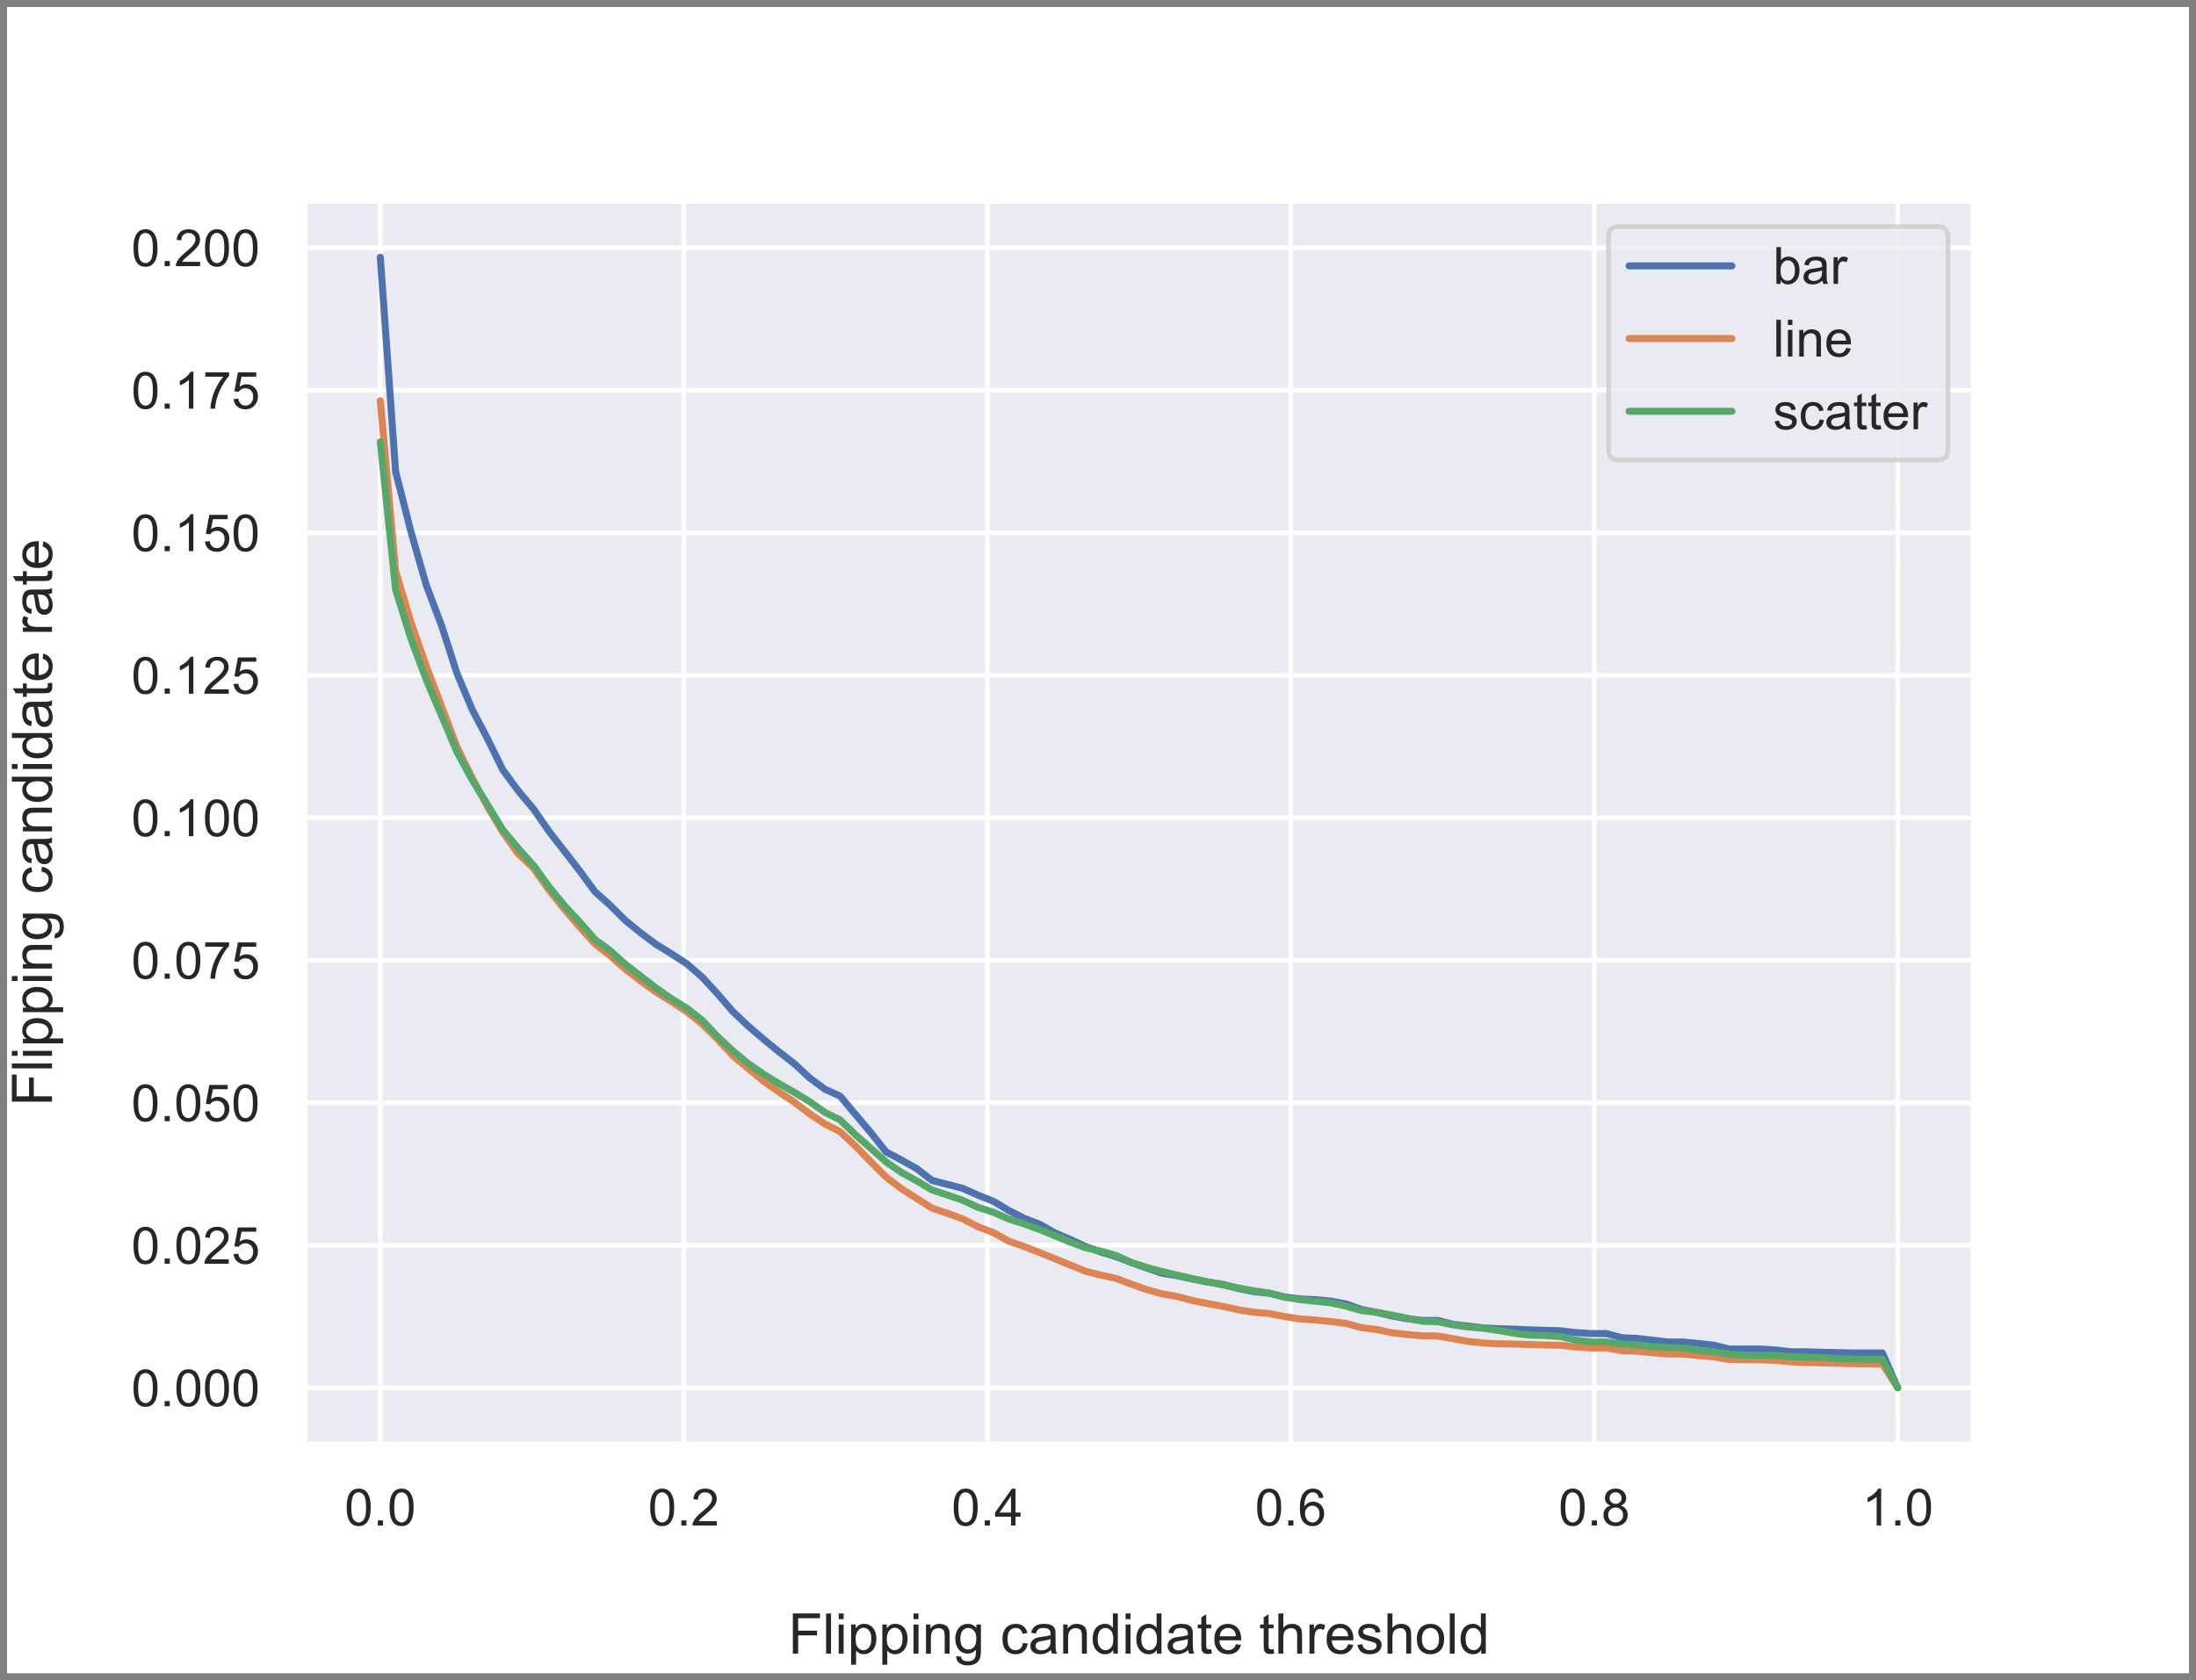<?xml version="1.0" encoding="UTF-8" standalone="no"?>
<!-- Created with matplotlib (https://matplotlib.org/) -->

<svg
   height="359.565pt"
   version="1.1"
   viewBox="0 0 469.83 359.565"
   width="469.83pt"
   id="svg482"
   sodipodi:docname="fcr_threshold.svg"
   inkscape:version="1.1.1 (3bf5ae0d25, 2021-09-20)"
   inkscape:export-filename="C:\Users\kochme\Documents\scanpath-uncertainty\drawings\fcr_threshold.png"
   inkscape:export-xdpi="96"
   inkscape:export-ydpi="96"
   xmlns:inkscape="http://www.inkscape.org/namespaces/inkscape"
   xmlns:sodipodi="http://sodipodi.sourceforge.net/DTD/sodipodi-0.dtd"
   xmlns:xlink="http://www.w3.org/1999/xlink"
   xmlns="http://www.w3.org/2000/svg"
   xmlns:svg="http://www.w3.org/2000/svg"
   xmlns:rdf="http://www.w3.org/1999/02/22-rdf-syntax-ns#"
   xmlns:cc="http://creativecommons.org/ns#"
   xmlns:dc="http://purl.org/dc/elements/1.1/">
  <rect x="0" y="0" width="469.83" height="359.565" fill="#808080" stroke="none"/>
  <sodipodi:namedview
     id="namedview484"
     pagecolor="#ffffff"
     bordercolor="#666666"
     borderopacity="1.0"
     inkscape:pageshadow="2"
     inkscape:pageopacity="0.0"
     inkscape:pagecheckerboard="0"
     inkscape:document-units="pt"
     showgrid="false"
     fit-margin-top="1.5"
     fit-margin-left="1.5"
     fit-margin-right="1.5"
     fit-margin-bottom="1.5"
     inkscape:zoom="1.2176416"
     inkscape:cx="277.99642"
     inkscape:cy="213.93816"
     inkscape:window-width="1920"
     inkscape:window-height="1027"
     inkscape:window-x="-8"
     inkscape:window-y="-8"
     inkscape:window-maximized="1"
     inkscape:current-layer="svg482"
     lock-margins="true" />
  <defs
     id="defs6">
    <style
       type="text/css"
       id="style4">*{stroke-linecap:butt;stroke-linejoin:round;}</style>
  </defs>
  <path
     d="M 1.5,358.065 H 468.33 V 1.5 H 1.5 Z"
     style="fill:#ffffff;stroke-width:1.022"
     id="path8" />
  <path
     d="M 65.13,309.084 H 422.25 V 42.972 H 65.13 Z"
     style="fill:#eaeaf2"
     id="path11" />
  <g
     id="line2d_1"
     transform="translate(7.53,1.5)">
    <path
       clip-path="url(#p1012691f00)"
       d="M 73.833,307.584 V 41.472"
       style="fill:none;stroke:#ffffff;stroke-linecap:round"
       id="path14" />
  </g>
  <g
     id="text_1"
     transform="translate(7.53,1.5)">
    <!-- 0.0 -->
    <g
       style="fill:#262626"
       transform="matrix(0.11,0,0,-0.11,66.188,324.958)"
       id="g27">
      <defs
         id="defs19">
        <path
           d="m 4.156,35.297 q 0,12.703 2.609,20.438 2.609,7.75 7.75,11.938 5.156,4.203 12.969,4.203 5.766,0 10.109,-2.328 4.344,-2.312 7.172,-6.688 Q 47.609,58.5 49.219,52.219 q 1.609,-6.266 1.609,-16.922 0,-12.594 -2.594,-20.328 Q 45.656,7.234 40.5,3 35.359,-1.219 27.484,-1.219 q -10.344,0 -16.25,7.422 -7.078,8.938 -7.078,29.094 z m 9.031,0 q 0,-17.625 4.125,-23.469 Q 21.438,6 27.484,6 q 6.062,0 10.188,5.859 4.125,5.859 4.125,23.438 0,17.688 -4.125,23.484 -4.125,5.812 -10.281,5.812 -6.047,0 -9.672,-5.125 Q 13.188,52.938 13.188,35.297 Z"
           id="ArialMT-48" />
        <path
           d="M 9.078,0 V 10.016 H 19.094 V 0 Z"
           id="ArialMT-46" />
      </defs>
      <use
         xlink:href="#ArialMT-48"
         id="use21"
         x="0"
         y="0"
         width="100%"
         height="100%" />
      <use
         x="55.615"
         xlink:href="#ArialMT-46"
         id="use23"
         y="0"
         width="100%"
         height="100%" />
      <use
         x="83.398"
         xlink:href="#ArialMT-48"
         id="use25"
         y="0"
         width="100%"
         height="100%" />
    </g>
  </g>
  <g
     id="line2d_2"
     transform="translate(7.53,1.5)">
    <path
       clip-path="url(#p1012691f00)"
       d="M 138.764,307.584 V 41.472"
       style="fill:none;stroke:#ffffff;stroke-linecap:round"
       id="path31" />
  </g>
  <g
     id="text_2"
     transform="translate(7.53,1.5)">
    <!-- 0.2 -->
    <g
       style="fill:#262626"
       transform="matrix(0.11,0,0,-0.11,131.119,324.958)"
       id="g43">
      <defs
         id="defs35">
        <path
           d="M 50.344,8.453 V 0 H 3.031 Q 2.938,3.172 4.047,6.109 5.859,10.938 9.828,15.625 13.812,20.312 21.344,26.469 q 11.672,9.562 15.766,15.156 4.109,5.594 4.109,10.578 0,5.219 -3.75,8.797 -3.734,3.594 -9.734,3.594 -6.344,0 -10.156,-3.812 Q 13.766,56.984 13.719,50.25 L 4.688,51.172 q 0.922,10.109 6.969,15.406 6.062,5.297 16.281,5.297 10.297,0 16.297,-5.719 Q 50.25,60.453 50.25,52 50.25,47.703 48.484,43.547 46.734,39.406 42.656,34.812 38.578,30.219 29.109,22.219 21.188,15.578 18.938,13.203 q -2.234,-2.359 -3.703,-4.75 z"
           id="ArialMT-50" />
      </defs>
      <use
         xlink:href="#ArialMT-48"
         id="use37"
         x="0"
         y="0"
         width="100%"
         height="100%" />
      <use
         x="55.615"
         xlink:href="#ArialMT-46"
         id="use39"
         y="0"
         width="100%"
         height="100%" />
      <use
         x="83.398"
         xlink:href="#ArialMT-50"
         id="use41"
         y="0"
         width="100%"
         height="100%" />
    </g>
  </g>
  <g
     id="line2d_3"
     transform="translate(7.53,1.5)">
    <path
       clip-path="url(#p1012691f00)"
       d="M 203.695,307.584 V 41.472"
       style="fill:none;stroke:#ffffff;stroke-linecap:round"
       id="path47" />
  </g>
  <g
     id="text_3"
     transform="translate(7.53,1.5)">
    <!-- 0.4 -->
    <g
       style="fill:#262626"
       transform="matrix(0.11,0,0,-0.11,196.05,324.958)"
       id="g59">
      <defs
         id="defs51">
        <path
           d="m 32.328,0 v 17.141 h -31.062 v 8.062 l 32.672,46.375 h 7.172 v -46.375 h 9.672 v -8.062 H 41.109 V 0 Z m 0,25.203 V 57.469 L 9.906,25.203 Z"
           id="ArialMT-52" />
      </defs>
      <use
         xlink:href="#ArialMT-48"
         id="use53"
         x="0"
         y="0"
         width="100%"
         height="100%" />
      <use
         x="55.615"
         xlink:href="#ArialMT-46"
         id="use55"
         y="0"
         width="100%"
         height="100%" />
      <use
         x="83.398"
         xlink:href="#ArialMT-52"
         id="use57"
         y="0"
         width="100%"
         height="100%" />
    </g>
  </g>
  <g
     id="line2d_4"
     transform="translate(7.53,1.5)">
    <path
       clip-path="url(#p1012691f00)"
       d="M 268.625,307.584 V 41.472"
       style="fill:none;stroke:#ffffff;stroke-linecap:round"
       id="path63" />
  </g>
  <g
     id="text_4"
     transform="translate(7.53,1.5)">
    <!-- 0.6 -->
    <g
       style="fill:#262626"
       transform="matrix(0.11,0,0,-0.11,260.98,324.958)"
       id="g75">
      <defs
         id="defs67">
        <path
           d="M 49.75,54.047 41.016,53.375 q -1.172,5.172 -3.312,7.516 -3.578,3.766 -8.797,3.766 -4.203,0 -7.375,-2.344 Q 17.391,59.281 14.984,53.469 12.594,47.656 12.5,36.922 15.672,41.75 20.266,44.094 q 4.594,2.344 9.625,2.344 8.781,0 14.953,-6.469 Q 51.031,33.5 51.031,23.25 51.031,16.5 48.125,10.719 45.219,4.938 40.141,1.859 35.062,-1.219 28.609,-1.219 17.625,-1.219 10.688,6.859 3.766,14.938 3.766,33.5 q 0,20.75 7.656,30.172 6.688,8.203 18.016,8.203 8.453,0 13.844,-4.734 Q 48.688,62.406 49.75,54.047 Z M 13.875,23.188 q 0,-4.531 1.922,-8.688 Q 17.719,10.359 21.188,8.172 24.656,6 28.469,6 q 5.562,0 9.562,4.484 4.016,4.5 4.016,12.219 0,7.422 -3.969,11.688 -3.953,4.281 -9.953,4.281 -5.953,0 -10.109,-4.281 Q 13.875,30.125 13.875,23.188 Z"
           id="ArialMT-54" />
      </defs>
      <use
         xlink:href="#ArialMT-48"
         id="use69"
         x="0"
         y="0"
         width="100%"
         height="100%" />
      <use
         x="55.615"
         xlink:href="#ArialMT-46"
         id="use71"
         y="0"
         width="100%"
         height="100%" />
      <use
         x="83.398"
         xlink:href="#ArialMT-54"
         id="use73"
         y="0"
         width="100%"
         height="100%" />
    </g>
  </g>
  <g
     id="line2d_5"
     transform="translate(7.53,1.5)">
    <path
       clip-path="url(#p1012691f00)"
       d="M 333.556,307.584 V 41.472"
       style="fill:none;stroke:#ffffff;stroke-linecap:round"
       id="path79" />
  </g>
  <g
     id="text_5"
     transform="translate(7.53,1.5)">
    <!-- 0.8 -->
    <g
       style="fill:#262626"
       transform="matrix(0.11,0,0,-0.11,325.911,324.958)"
       id="g91">
      <defs
         id="defs83">
        <path
           d="m 17.672,38.812 q -5.469,2.016 -8.109,5.719 -2.625,3.719 -2.625,8.891 0,7.812 5.609,13.125 5.625,5.328 14.938,5.328 9.375,0 15.094,-5.453 5.719,-5.438 5.719,-13.25 0,-4.984 -2.625,-8.672 Q 43.062,40.828 37.75,38.812 q 6.594,-2.141 10.031,-6.938 3.438,-4.781 3.438,-11.422 0,-9.172 -6.5,-15.422 -6.484,-6.25 -17.078,-6.25 -10.594,0 -17.094,6.266 -6.5,6.281 -6.5,15.656 0,6.984 3.547,11.688 3.547,4.719 10.078,6.422 z m -1.75,14.906 q 0,-5.078 3.266,-8.312 3.281,-3.219 8.5,-3.219 5.078,0 8.328,3.188 3.25,3.203 3.25,7.844 0,4.844 -3.359,8.141 -3.344,3.297 -8.312,3.297 -5.031,0 -8.359,-3.234 -3.312,-3.219 -3.312,-7.703 z M 13.094,20.656 q 0,-3.766 1.781,-7.281 Q 16.656,9.859 20.172,7.922 23.688,6 27.734,6 34.031,6 38.125,10.047 q 4.109,4.062 4.109,10.312 0,6.344 -4.219,10.5 -4.219,4.156 -10.578,4.156 -6.203,0 -10.281,-4.109 -4.062,-4.094 -4.062,-10.25 z"
           id="ArialMT-56" />
      </defs>
      <use
         xlink:href="#ArialMT-48"
         id="use85"
         x="0"
         y="0"
         width="100%"
         height="100%" />
      <use
         x="55.615"
         xlink:href="#ArialMT-46"
         id="use87"
         y="0"
         width="100%"
         height="100%" />
      <use
         x="83.398"
         xlink:href="#ArialMT-56"
         id="use89"
         y="0"
         width="100%"
         height="100%" />
    </g>
  </g>
  <g
     id="line2d_6"
     transform="translate(7.53,1.5)">
    <path
       clip-path="url(#p1012691f00)"
       d="M 398.487,307.584 V 41.472"
       style="fill:none;stroke:#ffffff;stroke-linecap:round"
       id="path95" />
  </g>
  <g
     id="text_6"
     transform="translate(7.53,1.5)">
    <!-- 1.0 -->
    <g
       style="fill:#262626"
       transform="matrix(0.11,0,0,-0.11,390.842,324.958)"
       id="g107">
      <defs
         id="defs99">
        <path
           d="m 37.25,0 h -8.781 v 56 q -3.172,-3.016 -8.328,-6.047 -5.156,-3.031 -9.25,-4.547 v 8.5 q 7.375,3.469 12.891,8.391 5.516,4.938 7.812,9.578 H 37.25 Z"
           id="ArialMT-49" />
      </defs>
      <use
         xlink:href="#ArialMT-49"
         id="use101"
         x="0"
         y="0"
         width="100%"
         height="100%" />
      <use
         x="55.615"
         xlink:href="#ArialMT-46"
         id="use103"
         y="0"
         width="100%"
         height="100%" />
      <use
         x="83.398"
         xlink:href="#ArialMT-48"
         id="use105"
         y="0"
         width="100%"
         height="100%" />
    </g>
  </g>
  <g
     style="fill:#262626"
     transform="matrix(0.12,0,0,-0.12,168.646,353.864)"
     id="g185">
    <defs
       id="defs127">
      <path
         d="M 8.203,0 V 71.578 H 56.5 v -8.438 H 17.672 V 40.969 h 33.594 V 32.516 H 17.672 V 0 Z"
         id="ArialMT-70" />
      <path
         d="M 6.391,0 V 71.578 H 15.188 V 0 Z"
         id="ArialMT-108" />
      <path
         d="M 6.641,61.469 V 71.578 H 15.438 V 61.469 Z M 6.641,0 V 51.859 H 15.438 V 0 Z"
         id="ArialMT-105" />
      <path
         d="m 6.594,-19.875 v 71.734 h 8 V 45.125 Q 17.438,49.078 21,51.047 q 3.562,1.984 8.641,1.984 6.641,0 11.719,-3.422 5.078,-3.422 7.656,-9.656 2.594,-6.219 2.594,-13.641 0,-7.953 -2.859,-14.328 Q 45.906,5.609 40.453,2.219 35.016,-1.172 29,-1.172 q -4.391,0 -7.891,1.859 Q 17.625,2.547 15.375,5.375 v -25.25 z m 7.953,45.516 q 0,-10.016 4.047,-14.797 4.062,-4.781 9.828,-4.781 5.859,0 10.031,4.953 Q 42.625,15.969 42.625,26.375 q 0,9.906 -4.078,14.828 -4.078,4.938 -9.734,4.938 -5.625,0 -9.953,-5.25 -4.312,-5.25 -4.312,-15.25 z"
         id="ArialMT-112" />
      <path
         d="M 6.594,0 V 51.859 H 14.5 v -7.375 q 5.719,8.547 16.5,8.547 4.688,0 8.625,-1.688 3.938,-1.688 5.891,-4.422 Q 47.469,44.188 48.25,40.438 48.734,37.984 48.734,31.891 V 0 H 39.938 v 31.547 q 0,5.375 -1.031,8.031 -1.016,2.656 -3.625,4.234 -2.609,1.594 -6.125,1.594 -5.625,0 -9.703,-3.562 Q 15.375,38.281 15.375,28.328 V 0 Z"
         id="ArialMT-110" />
      <path
         d="M 4.984,-4.297 13.531,-5.562 q 0.531,-3.953 2.969,-5.766 3.281,-2.438 8.938,-2.438 6.109,0 9.422,2.438 3.328,2.438 4.5,6.828 0.688,2.688 0.625,11.281 Q 34.234,0 25.641,0 14.938,0 9.078,7.719 q -5.859,7.719 -5.859,18.5 0,7.422 2.688,13.688 2.688,6.281 7.781,9.703 5.109,3.422 12,3.422 9.172,0 15.141,-7.422 v 6.25 h 8.094 V 7.031 q 0,-12.109 -2.469,-17.156 -2.453,-5.062 -7.812,-7.984 -5.344,-2.938 -13.156,-2.938 -9.266,0 -14.984,4.172 -5.719,4.172 -5.516,12.578 z M 12.25,26.859 q 0,-10.203 4.047,-14.891 4.062,-4.688 10.172,-4.688 6.047,0 10.141,4.656 4.109,4.672 4.109,14.625 0,9.516 -4.219,14.344 Q 32.281,45.75 26.312,45.75 q -5.859,0 -9.969,-4.766 -4.094,-4.75 -4.094,-14.125 z"
         id="ArialMT-103" />
      <path
         id="ArialMT-32"
         d="" />
      <path
         d="m 40.438,19 8.641,-1.125 Q 47.656,8.938 41.812,3.875 35.984,-1.172 27.484,-1.172 16.844,-1.172 10.375,5.781 3.906,12.75 3.906,25.734 q 0,8.391 2.781,14.688 2.781,6.312 8.469,9.453 5.688,3.156 12.391,3.156 8.438,0 13.812,-4.281 5.375,-4.266 6.891,-12.125 l -8.547,-1.328 q -1.219,5.234 -4.328,7.859 -3.094,2.641 -7.5,2.641 -6.641,0 -10.797,-4.766 -4.141,-4.75 -4.141,-15.047 0,-10.453 4,-15.188 Q 20.953,6.062 27.391,6.062 32.562,6.062 36.031,9.234 39.5,12.406 40.438,19 Z"
         id="ArialMT-99" />
      <path
         d="M 40.438,6.391 Q 35.547,2.25 31.031,0.531 q -4.516,-1.703 -9.688,-1.703 -8.547,0 -13.141,4.172 -4.594,4.172 -4.594,10.672 0,3.812 1.734,6.953 1.734,3.156 4.547,5.062 2.812,1.906 6.328,2.875 2.578,0.688 7.812,1.328 10.641,1.266 15.672,3.016 0.047,1.812 0.047,2.297 0,5.375 -2.5,7.578 -3.359,2.969 -10,2.969 -6.203,0 -9.156,-2.172 -2.953,-2.172 -4.375,-7.688 L 5.125,37.062 q 1.172,5.516 3.859,8.906 2.688,3.391 7.766,5.219 5.078,1.844 11.766,1.844 6.641,0 10.781,-1.562 4.156,-1.562 6.109,-3.938 1.953,-2.359 2.734,-5.984 0.438,-2.234 0.438,-8.094 v -11.719 q 0,-12.266 0.562,-15.516 Q 49.703,2.984 51.375,0 h -9.188 q -1.359,2.734 -1.75,6.391 z M 39.703,26.031 Q 34.906,24.078 25.344,22.703 19.922,21.922 17.672,20.938 15.438,19.969 14.203,18.094 q -1.219,-1.875 -1.219,-4.172 0,-3.516 2.656,-5.859 2.672,-2.344 7.797,-2.344 5.078,0 9.031,2.219 3.953,2.219 5.812,6.078 1.422,2.984 1.422,8.781 z"
         id="ArialMT-97" />
      <path
         d="m 40.234,0 v 6.547 q -4.938,-7.719 -14.5,-7.719 -6.203,0 -11.406,3.422 -5.203,3.422 -8.062,9.547 -2.844,6.125 -2.844,14.078 0,7.766 2.578,14.094 2.594,6.328 7.766,9.688 5.188,3.375 11.578,3.375 4.688,0 8.344,-1.984 3.672,-1.969 5.969,-5.141 v 25.672 h 8.734 V 0 Z m -27.781,25.875 q 0,-9.953 4.188,-14.891 Q 20.844,6.062 26.562,6.062 q 5.766,0 9.781,4.703 4.031,4.719 4.031,14.375 0,10.656 -4.109,15.625 Q 32.172,45.75 26.172,45.75 20.312,45.75 16.375,40.969 12.453,36.188 12.453,25.875 Z"
         id="ArialMT-100" />
      <path
         d="M 25.781,7.859 27.047,0.094 Q 23.344,-0.688 20.406,-0.688 15.625,-0.688 12.984,0.828 10.359,2.344 9.281,4.812 8.203,7.281 8.203,15.188 v 29.828 h -6.438 v 6.844 h 6.438 v 12.844 L 16.938,69.969 V 51.859 h 8.844 v -6.844 H 16.938 v -30.312 q 0,-3.766 0.469,-4.844 0.469,-1.062 1.516,-1.703 1.047,-0.641 3,-0.641 1.469,0 3.859,0.344 z"
         id="ArialMT-116" />
      <path
         d="m 42.094,16.703 9.078,-1.125 Q 49.031,7.625 43.219,3.219 37.406,-1.172 28.375,-1.172 q -11.375,0 -18.047,7 -6.672,7.016 -6.672,19.656 0,13.094 6.734,20.312 6.75,7.234 17.484,7.234 10.406,0 17,-7.078 6.594,-7.078 6.594,-19.922 0,-0.781 -0.047,-2.344 H 12.75 q 0.484,-8.547 4.828,-13.094 4.344,-4.531 10.844,-4.531 4.828,0 8.25,2.531 3.422,2.547 5.422,8.109 z M 13.234,30.906 H 42.188 q -0.578,6.547 -3.312,9.812 -4.203,5.078 -10.891,5.078 -6.062,0 -10.188,-4.047 -4.125,-4.047 -4.562,-10.844 z"
         id="ArialMT-101" />
      <path
         d="M 6.594,0 V 71.578 H 15.375 V 45.906 q 6.156,7.125 15.531,7.125 5.766,0 10.016,-2.281 4.25,-2.266 6.078,-6.266 1.828,-4 1.828,-11.625 V 0 h -8.781 v 32.859 q 0,6.594 -2.859,9.594 -2.859,3 -8.078,3 -3.906,0 -7.359,-2.031 Q 18.312,41.406 16.844,37.938 15.375,34.469 15.375,28.375 V 0 Z"
         id="ArialMT-104" />
      <path
         d="m 6.5,0 v 51.859 h 7.906 V 44 Q 17.438,49.516 20,51.266 q 2.562,1.766 5.641,1.766 4.438,0 9.031,-2.828 l -3.031,-8.156 q -3.219,1.906 -6.438,1.906 -2.891,0 -5.188,-1.734 -2.297,-1.734 -3.266,-4.812 -1.469,-4.688 -1.469,-10.25 V 0 Z"
         id="ArialMT-114" />
      <path
         d="m 3.078,15.484 8.688,1.359 Q 12.5,11.625 15.844,8.844 19.188,6.062 25.203,6.062 q 6.047,0 8.969,2.453 2.938,2.469 2.938,5.797 0,2.969 -2.594,4.688 Q 32.719,20.172 25.531,21.969 15.875,24.422 12.141,26.203 8.406,27.984 6.469,31.125 q -1.922,3.156 -1.922,6.969 0,3.453 1.578,6.406 1.594,2.969 4.328,4.922 2.047,1.5 5.578,2.547 3.547,1.062 7.609,1.062 6.094,0 10.703,-1.766 4.625,-1.75 6.812,-4.766 2.203,-3 3.031,-8.016 L 35.594,37.312 q -0.578,4 -3.391,6.234 -2.812,2.25 -7.938,2.25 -6.047,0 -8.641,-2 -2.594,-2 -2.594,-4.688 0,-1.703 1.078,-3.078 1.078,-1.406 3.375,-2.344 1.312,-0.484 7.766,-2.234 9.328,-2.5 13,-4.094 3.688,-1.578 5.781,-4.609 2.109,-3.016 2.109,-7.516 0,-4.391 -2.562,-8.281 -2.562,-3.875 -7.406,-6 -4.828,-2.125 -10.922,-2.125 -10.109,0 -15.406,4.203 -5.297,4.203 -6.766,12.453 z"
         id="ArialMT-115" />
      <path
         d="m 3.328,25.922 q 0,14.406 8,21.344 6.688,5.766 16.312,5.766 10.688,0 17.469,-7.016 6.797,-7 6.797,-19.359 0,-10 -3,-15.75 -3,-5.734 -8.75,-8.906 Q 34.422,-1.172 27.641,-1.172 16.75,-1.172 10.031,5.812 3.328,12.797 3.328,25.922 Z m 9.031,0 q 0,-9.953 4.344,-14.906 4.344,-4.953 10.938,-4.953 6.547,0 10.891,4.969 4.344,4.984 4.344,15.188 0,9.625 -4.375,14.578 Q 34.125,45.75 27.641,45.75 q -6.594,0 -10.938,-4.938 -4.344,-4.922 -4.344,-14.891 z"
         id="ArialMT-111" />
    </defs>
    <use
       xlink:href="#ArialMT-70"
       id="use129"
       x="0"
       y="0"
       width="100%"
       height="100%" />
    <use
       x="61.084"
       xlink:href="#ArialMT-108"
       id="use131"
       y="0"
       width="100%"
       height="100%" />
    <use
       x="83.301"
       xlink:href="#ArialMT-105"
       id="use133"
       y="0"
       width="100%"
       height="100%" />
    <use
       x="105.518"
       xlink:href="#ArialMT-112"
       id="use135"
       y="0"
       width="100%"
       height="100%" />
    <use
       x="161.133"
       xlink:href="#ArialMT-112"
       id="use137"
       y="0"
       width="100%"
       height="100%" />
    <use
       x="216.748"
       xlink:href="#ArialMT-105"
       id="use139"
       y="0"
       width="100%"
       height="100%" />
    <use
       x="238.965"
       xlink:href="#ArialMT-110"
       id="use141"
       y="0"
       width="100%"
       height="100%" />
    <use
       x="294.58"
       xlink:href="#ArialMT-103"
       id="use143"
       y="0"
       width="100%"
       height="100%" />
    <use
       x="350.195"
       xlink:href="#ArialMT-32"
       id="use145"
       y="0"
       width="100%"
       height="100%" />
    <use
       x="377.979"
       xlink:href="#ArialMT-99"
       id="use147"
       y="0"
       width="100%"
       height="100%" />
    <use
       x="427.979"
       xlink:href="#ArialMT-97"
       id="use149"
       y="0"
       width="100%"
       height="100%" />
    <use
       x="483.594"
       xlink:href="#ArialMT-110"
       id="use151"
       y="0"
       width="100%"
       height="100%" />
    <use
       x="539.209"
       xlink:href="#ArialMT-100"
       id="use153"
       y="0"
       width="100%"
       height="100%" />
    <use
       x="594.824"
       xlink:href="#ArialMT-105"
       id="use155"
       y="0"
       width="100%"
       height="100%" />
    <use
       x="617.041"
       xlink:href="#ArialMT-100"
       id="use157"
       y="0"
       width="100%"
       height="100%" />
    <use
       x="672.656"
       xlink:href="#ArialMT-97"
       id="use159"
       y="0"
       width="100%"
       height="100%" />
    <use
       x="728.271"
       xlink:href="#ArialMT-116"
       id="use161"
       y="0"
       width="100%"
       height="100%" />
    <use
       x="756.055"
       xlink:href="#ArialMT-101"
       id="use163"
       y="0"
       width="100%"
       height="100%" />
    <use
       x="811.67"
       xlink:href="#ArialMT-32"
       id="use165"
       y="0"
       width="100%"
       height="100%" />
    <use
       x="839.453"
       xlink:href="#ArialMT-116"
       id="use167"
       y="0"
       width="100%"
       height="100%" />
    <use
       x="867.236"
       xlink:href="#ArialMT-104"
       id="use169"
       y="0"
       width="100%"
       height="100%" />
    <use
       x="922.852"
       xlink:href="#ArialMT-114"
       id="use171"
       y="0"
       width="100%"
       height="100%" />
    <use
       x="956.152"
       xlink:href="#ArialMT-101"
       id="use173"
       y="0"
       width="100%"
       height="100%" />
    <use
       x="1011.768"
       xlink:href="#ArialMT-115"
       id="use175"
       y="0"
       width="100%"
       height="100%" />
    <use
       x="1061.768"
       xlink:href="#ArialMT-104"
       id="use177"
       y="0"
       width="100%"
       height="100%" />
    <use
       x="1117.383"
       xlink:href="#ArialMT-111"
       id="use179"
       y="0"
       width="100%"
       height="100%" />
    <use
       x="1172.998"
       xlink:href="#ArialMT-108"
       id="use181"
       y="0"
       width="100%"
       height="100%" />
    <use
       x="1195.215"
       xlink:href="#ArialMT-100"
       id="use183"
       y="0"
       width="100%"
       height="100%" />
  </g>
  <g
     id="line2d_7"
     transform="translate(7.53,1.5)">
    <path
       clip-path="url(#p1012691f00)"
       d="M 57.6,295.488 H 414.72"
       style="fill:none;stroke:#ffffff;stroke-linecap:round"
       id="path189" />
  </g>
  <g
     id="text_8"
     transform="translate(7.53,1.5)">
    <!-- 0.000 -->
    <g
       style="fill:#262626"
       transform="matrix(0.11,0,0,-0.11,20.576,299.425)"
       id="g202">
      <use
         xlink:href="#ArialMT-48"
         id="use192"
         x="0"
         y="0"
         width="100%"
         height="100%" />
      <use
         x="55.615"
         xlink:href="#ArialMT-46"
         id="use194"
         y="0"
         width="100%"
         height="100%" />
      <use
         x="83.398"
         xlink:href="#ArialMT-48"
         id="use196"
         y="0"
         width="100%"
         height="100%" />
      <use
         x="139.014"
         xlink:href="#ArialMT-48"
         id="use198"
         y="0"
         width="100%"
         height="100%" />
      <use
         x="194.629"
         xlink:href="#ArialMT-48"
         id="use200"
         y="0"
         width="100%"
         height="100%" />
    </g>
  </g>
  <g
     id="line2d_8"
     transform="translate(7.53,1.5)">
    <path
       clip-path="url(#p1012691f00)"
       d="M 57.6,264.993 H 414.72"
       style="fill:none;stroke:#ffffff;stroke-linecap:round"
       id="path206" />
  </g>
  <g
     id="text_9"
     transform="translate(7.53,1.5)">
    <!-- 0.025 -->
    <g
       style="fill:#262626"
       transform="matrix(0.11,0,0,-0.11,20.576,268.929)"
       id="g222">
      <defs
         id="defs210">
        <path
           d="M 4.156,18.75 13.375,19.531 Q 14.406,12.797 18.141,9.391 21.875,6 27.156,6 33.5,6 37.891,10.781 42.281,15.578 42.281,23.484 42.281,31 38.062,35.344 33.844,39.703 27,39.703 q -4.25,0 -7.672,-1.938 -3.406,-1.922 -5.359,-5 l -8.25,1.078 6.922,36.766 H 48.25 v -8.406 H 19.672 L 15.828,42.969 q 6.438,4.5 13.516,4.5 9.375,0 15.812,-6.5 6.453,-6.5 6.453,-16.703 0,-9.719 -5.656,-16.797 -6.891,-8.688 -18.797,-8.688 -9.766,0 -15.953,5.469 Q 5.031,9.719 4.156,18.75 Z"
           id="ArialMT-53" />
      </defs>
      <use
         xlink:href="#ArialMT-48"
         id="use212"
         x="0"
         y="0"
         width="100%"
         height="100%" />
      <use
         x="55.615"
         xlink:href="#ArialMT-46"
         id="use214"
         y="0"
         width="100%"
         height="100%" />
      <use
         x="83.398"
         xlink:href="#ArialMT-48"
         id="use216"
         y="0"
         width="100%"
         height="100%" />
      <use
         x="139.014"
         xlink:href="#ArialMT-50"
         id="use218"
         y="0"
         width="100%"
         height="100%" />
      <use
         x="194.629"
         xlink:href="#ArialMT-53"
         id="use220"
         y="0"
         width="100%"
         height="100%" />
    </g>
  </g>
  <g
     id="line2d_9"
     transform="translate(7.53,1.5)">
    <path
       clip-path="url(#p1012691f00)"
       d="M 57.6,234.497 H 414.72"
       style="fill:none;stroke:#ffffff;stroke-linecap:round"
       id="path226" />
  </g>
  <g
     id="text_10"
     transform="translate(7.53,1.5)">
    <!-- 0.050 -->
    <g
       style="fill:#262626"
       transform="matrix(0.11,0,0,-0.11,20.576,238.434)"
       id="g239">
      <use
         xlink:href="#ArialMT-48"
         id="use229"
         x="0"
         y="0"
         width="100%"
         height="100%" />
      <use
         x="55.615"
         xlink:href="#ArialMT-46"
         id="use231"
         y="0"
         width="100%"
         height="100%" />
      <use
         x="83.398"
         xlink:href="#ArialMT-48"
         id="use233"
         y="0"
         width="100%"
         height="100%" />
      <use
         x="139.014"
         xlink:href="#ArialMT-53"
         id="use235"
         y="0"
         width="100%"
         height="100%" />
      <use
         x="194.629"
         xlink:href="#ArialMT-48"
         id="use237"
         y="0"
         width="100%"
         height="100%" />
    </g>
  </g>
  <g
     id="line2d_10"
     transform="translate(7.53,1.5)">
    <path
       clip-path="url(#p1012691f00)"
       d="M 57.6,204.002 H 414.72"
       style="fill:none;stroke:#ffffff;stroke-linecap:round"
       id="path243" />
  </g>
  <g
     id="text_11"
     transform="translate(7.53,1.5)">
    <!-- 0.075 -->
    <g
       style="fill:#262626"
       transform="matrix(0.11,0,0,-0.11,20.576,207.939)"
       id="g259">
      <defs
         id="defs247">
        <path
           d="m 4.734,62.203 v 8.453 h 46.344 V 63.812 Q 44.234,56.547 37.516,44.484 30.812,32.422 27.156,19.672 24.516,10.688 23.781,0 H 14.75 q 0.141,8.453 3.312,20.406 3.172,11.969 9.109,23.078 5.938,11.109 12.625,18.719 z"
           id="ArialMT-55" />
      </defs>
      <use
         xlink:href="#ArialMT-48"
         id="use249"
         x="0"
         y="0"
         width="100%"
         height="100%" />
      <use
         x="55.615"
         xlink:href="#ArialMT-46"
         id="use251"
         y="0"
         width="100%"
         height="100%" />
      <use
         x="83.398"
         xlink:href="#ArialMT-48"
         id="use253"
         y="0"
         width="100%"
         height="100%" />
      <use
         x="139.014"
         xlink:href="#ArialMT-55"
         id="use255"
         y="0"
         width="100%"
         height="100%" />
      <use
         x="194.629"
         xlink:href="#ArialMT-53"
         id="use257"
         y="0"
         width="100%"
         height="100%" />
    </g>
  </g>
  <g
     id="line2d_11"
     transform="translate(7.53,1.5)">
    <path
       clip-path="url(#p1012691f00)"
       d="M 57.6,173.506 H 414.72"
       style="fill:none;stroke:#ffffff;stroke-linecap:round"
       id="path263" />
  </g>
  <g
     id="text_12"
     transform="translate(7.53,1.5)">
    <!-- 0.100 -->
    <g
       style="fill:#262626"
       transform="matrix(0.11,0,0,-0.11,20.576,177.443)"
       id="g276">
      <use
         xlink:href="#ArialMT-48"
         id="use266"
         x="0"
         y="0"
         width="100%"
         height="100%" />
      <use
         x="55.615"
         xlink:href="#ArialMT-46"
         id="use268"
         y="0"
         width="100%"
         height="100%" />
      <use
         x="83.398"
         xlink:href="#ArialMT-49"
         id="use270"
         y="0"
         width="100%"
         height="100%" />
      <use
         x="139.014"
         xlink:href="#ArialMT-48"
         id="use272"
         y="0"
         width="100%"
         height="100%" />
      <use
         x="194.629"
         xlink:href="#ArialMT-48"
         id="use274"
         y="0"
         width="100%"
         height="100%" />
    </g>
  </g>
  <g
     id="line2d_12"
     transform="translate(7.53,1.5)">
    <path
       clip-path="url(#p1012691f00)"
       d="M 57.6,143.011 H 414.72"
       style="fill:none;stroke:#ffffff;stroke-linecap:round"
       id="path280" />
  </g>
  <g
     id="text_13"
     transform="translate(7.53,1.5)">
    <!-- 0.125 -->
    <g
       style="fill:#262626"
       transform="matrix(0.11,0,0,-0.11,20.576,146.948)"
       id="g293">
      <use
         xlink:href="#ArialMT-48"
         id="use283"
         x="0"
         y="0"
         width="100%"
         height="100%" />
      <use
         x="55.615"
         xlink:href="#ArialMT-46"
         id="use285"
         y="0"
         width="100%"
         height="100%" />
      <use
         x="83.398"
         xlink:href="#ArialMT-49"
         id="use287"
         y="0"
         width="100%"
         height="100%" />
      <use
         x="139.014"
         xlink:href="#ArialMT-50"
         id="use289"
         y="0"
         width="100%"
         height="100%" />
      <use
         x="194.629"
         xlink:href="#ArialMT-53"
         id="use291"
         y="0"
         width="100%"
         height="100%" />
    </g>
  </g>
  <g
     id="line2d_13"
     transform="translate(7.53,1.5)">
    <path
       clip-path="url(#p1012691f00)"
       d="M 57.6,112.516 H 414.72"
       style="fill:none;stroke:#ffffff;stroke-linecap:round"
       id="path297" />
  </g>
  <g
     id="text_14"
     transform="translate(7.53,1.5)">
    <!-- 0.150 -->
    <g
       style="fill:#262626"
       transform="matrix(0.11,0,0,-0.11,20.576,116.452)"
       id="g310">
      <use
         xlink:href="#ArialMT-48"
         id="use300"
         x="0"
         y="0"
         width="100%"
         height="100%" />
      <use
         x="55.615"
         xlink:href="#ArialMT-46"
         id="use302"
         y="0"
         width="100%"
         height="100%" />
      <use
         x="83.398"
         xlink:href="#ArialMT-49"
         id="use304"
         y="0"
         width="100%"
         height="100%" />
      <use
         x="139.014"
         xlink:href="#ArialMT-53"
         id="use306"
         y="0"
         width="100%"
         height="100%" />
      <use
         x="194.629"
         xlink:href="#ArialMT-48"
         id="use308"
         y="0"
         width="100%"
         height="100%" />
    </g>
  </g>
  <g
     id="line2d_14"
     transform="translate(7.53,1.5)">
    <path
       clip-path="url(#p1012691f00)"
       d="M 57.6,82.02 H 414.72"
       style="fill:none;stroke:#ffffff;stroke-linecap:round"
       id="path314" />
  </g>
  <g
     id="text_15"
     transform="translate(7.53,1.5)">
    <!-- 0.175 -->
    <g
       style="fill:#262626"
       transform="matrix(0.11,0,0,-0.11,20.576,85.957)"
       id="g327">
      <use
         xlink:href="#ArialMT-48"
         id="use317"
         x="0"
         y="0"
         width="100%"
         height="100%" />
      <use
         x="55.615"
         xlink:href="#ArialMT-46"
         id="use319"
         y="0"
         width="100%"
         height="100%" />
      <use
         x="83.398"
         xlink:href="#ArialMT-49"
         id="use321"
         y="0"
         width="100%"
         height="100%" />
      <use
         x="139.014"
         xlink:href="#ArialMT-55"
         id="use323"
         y="0"
         width="100%"
         height="100%" />
      <use
         x="194.629"
         xlink:href="#ArialMT-53"
         id="use325"
         y="0"
         width="100%"
         height="100%" />
    </g>
  </g>
  <g
     id="line2d_15"
     transform="translate(7.53,1.5)">
    <path
       clip-path="url(#p1012691f00)"
       d="M 57.6,51.525 H 414.72"
       style="fill:none;stroke:#ffffff;stroke-linecap:round"
       id="path331" />
  </g>
  <g
     id="text_16"
     transform="translate(7.53,1.5)">
    <!-- 0.200 -->
    <g
       style="fill:#262626"
       transform="matrix(0.11,0,0,-0.11,20.576,55.462)"
       id="g344">
      <use
         xlink:href="#ArialMT-48"
         id="use334"
         x="0"
         y="0"
         width="100%"
         height="100%" />
      <use
         x="55.615"
         xlink:href="#ArialMT-46"
         id="use336"
         y="0"
         width="100%"
         height="100%" />
      <use
         x="83.398"
         xlink:href="#ArialMT-50"
         id="use338"
         y="0"
         width="100%"
         height="100%" />
      <use
         x="139.014"
         xlink:href="#ArialMT-48"
         id="use340"
         y="0"
         width="100%"
         height="100%" />
      <use
         x="194.629"
         xlink:href="#ArialMT-48"
         id="use342"
         y="0"
         width="100%"
         height="100%" />
    </g>
  </g>
  <g
     style="fill:#262626"
     transform="matrix(0,-0.12,-0.12,0,11.127,236.729)"
     id="g394">
    <use
       xlink:href="#ArialMT-70"
       id="use348"
       x="0"
       y="0"
       width="100%"
       height="100%" />
    <use
       x="61.084"
       xlink:href="#ArialMT-108"
       id="use350"
       y="0"
       width="100%"
       height="100%" />
    <use
       x="83.301"
       xlink:href="#ArialMT-105"
       id="use352"
       y="0"
       width="100%"
       height="100%" />
    <use
       x="105.518"
       xlink:href="#ArialMT-112"
       id="use354"
       y="0"
       width="100%"
       height="100%" />
    <use
       x="161.133"
       xlink:href="#ArialMT-112"
       id="use356"
       y="0"
       width="100%"
       height="100%" />
    <use
       x="216.748"
       xlink:href="#ArialMT-105"
       id="use358"
       y="0"
       width="100%"
       height="100%" />
    <use
       x="238.965"
       xlink:href="#ArialMT-110"
       id="use360"
       y="0"
       width="100%"
       height="100%" />
    <use
       x="294.58"
       xlink:href="#ArialMT-103"
       id="use362"
       y="0"
       width="100%"
       height="100%" />
    <use
       x="350.195"
       xlink:href="#ArialMT-32"
       id="use364"
       y="0"
       width="100%"
       height="100%" />
    <use
       x="377.979"
       xlink:href="#ArialMT-99"
       id="use366"
       y="0"
       width="100%"
       height="100%" />
    <use
       x="427.979"
       xlink:href="#ArialMT-97"
       id="use368"
       y="0"
       width="100%"
       height="100%" />
    <use
       x="483.594"
       xlink:href="#ArialMT-110"
       id="use370"
       y="0"
       width="100%"
       height="100%" />
    <use
       x="539.209"
       xlink:href="#ArialMT-100"
       id="use372"
       y="0"
       width="100%"
       height="100%" />
    <use
       x="594.824"
       xlink:href="#ArialMT-105"
       id="use374"
       y="0"
       width="100%"
       height="100%" />
    <use
       x="617.041"
       xlink:href="#ArialMT-100"
       id="use376"
       y="0"
       width="100%"
       height="100%" />
    <use
       x="672.656"
       xlink:href="#ArialMT-97"
       id="use378"
       y="0"
       width="100%"
       height="100%" />
    <use
       x="728.271"
       xlink:href="#ArialMT-116"
       id="use380"
       y="0"
       width="100%"
       height="100%" />
    <use
       x="756.055"
       xlink:href="#ArialMT-101"
       id="use382"
       y="0"
       width="100%"
       height="100%" />
    <use
       x="811.67"
       xlink:href="#ArialMT-32"
       id="use384"
       y="0"
       width="100%"
       height="100%" />
    <use
       x="839.453"
       xlink:href="#ArialMT-114"
       id="use386"
       y="0"
       width="100%"
       height="100%" />
    <use
       x="872.754"
       xlink:href="#ArialMT-97"
       id="use388"
       y="0"
       width="100%"
       height="100%" />
    <use
       x="928.369"
       xlink:href="#ArialMT-116"
       id="use390"
       y="0"
       width="100%"
       height="100%" />
    <use
       x="956.152"
       xlink:href="#ArialMT-101"
       id="use392"
       y="0"
       width="100%"
       height="100%" />
  </g>
  <path
     clip-path="url(#p1012691f00)"
     d="m 73.833,53.568 3.279,45.842 3.279,12.88 3.279,11.431 3.279,8.679 3.279,10.176 3.279,7.79 3.279,6.245 3.279,6.685 3.279,4.436 3.279,3.908 3.279,4.724 3.279,4.238 3.279,4.22 3.279,4.477 3.279,2.938 3.279,3.269 3.279,2.658 3.279,2.432 3.279,2.029 3.279,2.136 3.279,2.836 3.279,3.565 3.279,3.801 3.279,3.106 3.279,2.811 3.279,2.681 3.279,2.53 3.279,3.045 3.279,2.43 3.279,1.504 3.279,3.918 3.279,3.872 3.279,4.146 3.279,1.744 3.279,1.842 3.279,2.521 3.279,0.84 3.279,0.855 3.279,1.471 3.279,1.284 3.279,1.97 3.279,1.668 3.279,1.247 3.279,1.869 3.279,1.394 3.279,1.519 3.279,1.192 3.279,0.979 3.279,1.289 3.279,1.158 3.279,1.108 3.279,0.541 3.279,0.726 3.279,0.636 3.279,0.496 3.279,0.89 3.279,0.662 3.279,0.34 3.279,0.791 3.279,0.416 3.279,0.176 3.279,0.303 3.279,0.592 3.279,1.178 3.279,0.636 3.279,0.771 3.279,0.597 3.279,0.368 h 3.279 l 3.279,0.837 3.279,0.38 3.279,0.384 3.279,0.174 3.279,0.08 3.279,0.156 3.279,0.104 3.279,0.088 3.279,0.395 3.279,0.208 h 3.279 l 3.279,0.882 3.279,0.147 3.279,0.377 3.279,0.398 h 3.279 l 3.279,0.31 3.279,0.369 3.279,0.822 h 3.279 3.279 l 3.279,0.189 3.279,0.403 h 3.279 l 3.279,0.096 3.279,0.068 3.279,0.079 h 3.279 3.279 l 3.279,7.464"
     style="fill:none;stroke:#4c72b0;stroke-width:1.5;stroke-linecap:round"
     id="path398"
     transform="translate(7.53,1.5)" />
  <path
     clip-path="url(#p1012691f00)"
     d="m 73.833,84.256 3.279,36.425 3.279,10.947 3.279,9.454 3.279,8.576 3.279,8.681 3.279,6.651 3.279,6.14 3.279,5.499 3.279,4.566 3.279,3.117 3.279,4.604 3.279,4.131 3.279,3.781 3.279,3.643 3.279,2.556 3.279,2.922 3.279,2.492 3.279,2.362 3.279,2.061 3.279,2.154 3.279,2.623 3.279,3.237 3.279,3.523 3.279,2.751 3.279,2.692 3.279,2.328 3.279,2.153 3.279,2.505 3.279,2.174 3.279,1.687 3.279,3.054 3.279,3.378 3.279,3.278 3.279,2.48 3.279,2.09 3.279,2.082 3.279,1.094 3.279,1.213 3.279,1.668 3.279,1.233 3.279,1.841 3.279,1.143 3.279,1.282 3.279,1.332 3.279,1.335 3.279,1.351 3.279,0.809 3.279,0.735 3.279,1.231 3.279,1.158 3.279,0.903 3.279,0.578 3.279,0.863 3.279,0.65 3.279,0.611 3.279,0.727 3.279,0.515 3.279,0.273 3.279,0.653 3.279,0.492 3.279,0.238 3.279,0.333 3.279,0.378 3.279,0.919 3.279,0.407 3.279,0.687 3.279,0.382 3.279,0.285 3.279,0.033 3.279,0.581 3.279,0.596 3.279,0.34 3.279,0.151 3.279,0.051 3.279,0.1 3.279,0.106 3.279,0.057 3.279,0.374 3.279,0.194 h 3.279 l 3.279,0.603 3.279,0.094 3.279,0.342 3.279,0.254 3.279,0.041 3.279,0.3 3.279,0.275 3.279,0.57 3.279,0.055 h 3.279 l 3.279,0.121 3.279,0.313 3.279,0.166 3.279,0.061 3.279,0.082 3.279,0.091 3.279,0.04 h 3.279 l 3.279,5.129"
     style="fill:none;stroke:#dd8452;stroke-width:1.5;stroke-linecap:round"
     id="path401"
     transform="translate(7.53,1.5)" />
  <path
     clip-path="url(#p1012691f00)"
     d="m 73.833,93.041 3.279,31.661 3.279,10.498 3.279,8.76 3.279,7.728 3.279,7.707 3.279,6.027 3.279,5.315 3.279,5.385 3.279,3.936 3.279,3.641 3.279,4.522 3.279,4.032 3.279,3.507 3.279,3.769 3.279,2.41 3.279,2.948 3.279,2.541 3.279,2.513 3.279,2.296 3.279,1.995 3.279,2.607 3.279,3.466 3.279,3.069 3.279,2.716 3.279,2.28 3.279,2.002 3.279,1.866 3.279,1.972 3.279,2.316 3.279,1.619 3.279,3.187 3.279,2.888 3.279,2.929 3.279,2.249 3.279,1.8 3.279,1.966 3.279,1.069 3.279,1.132 3.279,1.506 3.279,1.039 3.279,1.457 3.279,1.025 3.279,1.208 3.279,1.33 3.279,1.361 3.279,1.2 3.279,0.761 3.279,0.906 3.279,1.528 3.279,1.039 3.279,0.874 3.279,0.776 3.279,0.769 3.279,0.666 3.279,0.695 3.279,0.624 3.279,0.613 3.279,0.47 3.279,0.874 3.279,0.518 3.279,0.364 3.279,0.32 3.279,0.718 3.279,0.951 3.279,0.376 3.279,0.589 3.279,0.688 3.279,0.652 3.279,0.081 3.279,0.686 3.279,0.457 3.279,0.26 3.279,0.491 3.279,0.591 3.279,0.385 3.279,0.081 3.279,0.225 3.279,0.777 3.279,0.377 h 3.279 l 3.279,0.462 3.279,0.145 3.279,0.395 3.279,0.195 3.279,0.074 3.279,0.548 3.279,0.268 3.279,0.529 3.279,0.189 h 3.279 l 3.279,0.093 3.279,0.239 3.279,0.127 3.279,0.047 3.279,0.248 3.279,0.103 3.279,0.031 h 3.279 l 3.279,6.12"
     style="fill:none;stroke:#55a868;stroke-width:1.5;stroke-linecap:round"
     id="path404"
     transform="translate(7.53,1.5)" />
  <path
     d="M 65.13,309.084 V 42.972"
     style="fill:none;stroke:#ffffff;stroke-width:1.25;stroke-linecap:square;stroke-linejoin:miter"
     id="path407" />
  <path
     d="M 422.25,309.084 V 42.972"
     style="fill:none;stroke:#ffffff;stroke-width:1.25;stroke-linecap:square;stroke-linejoin:miter"
     id="path410" />
  <path
     d="M 65.13,309.084 H 422.25"
     style="fill:none;stroke:#ffffff;stroke-width:1.25;stroke-linecap:square;stroke-linejoin:miter"
     id="path413" />
  <path
     d="M 65.13,42.972 H 422.25"
     style="fill:none;stroke:#ffffff;stroke-width:1.25;stroke-linecap:square;stroke-linejoin:miter"
     id="path416" />
  <path
     d="m 346.341,98.452 h 68.209 q 2.2,0 2.2,-2.2 V 50.672 q 0,-2.2 -2.2,-2.2 h -68.209 q -2.2,0 -2.2,2.2 v 45.58 q 0,2.2 2.2,2.2 z"
     style="opacity:0.8;fill:#eaeaf2;stroke:#cccccc;stroke-linejoin:miter"
     id="path419" />
  <path
     d="m 348.541,56.896 h 22"
     style="fill:none;stroke:#4c72b0;stroke-width:1.5;stroke-linecap:round"
     id="path422" />
  <g
     style="fill:#262626"
     transform="matrix(0.11,0,0,-0.11,379.341,60.746)"
     id="g435">
    <defs
       id="defs427">
      <path
         d="m 14.703,0 h -8.156 v 71.578 h 8.781 v -25.531 q 5.578,6.984 14.219,6.984 4.781,0 9.047,-1.938 Q 42.875,49.172 45.625,45.672 48.391,42.188 49.953,37.25 q 1.562,-4.922 1.562,-10.547 0,-13.328 -6.594,-20.609 -6.594,-7.266 -15.812,-7.266 -9.188,0 -14.406,7.672 z M 14.594,26.312 Q 14.594,17 17.141,12.844 21.297,6.062 28.375,6.062 q 5.75,0 9.953,5 4.203,5 4.203,14.922 0,10.156 -4.031,14.984 -4.031,4.828 -9.734,4.828 -5.766,0 -9.969,-5 -4.203,-5 -4.203,-14.484 z"
         id="ArialMT-98" />
    </defs>
    <use
       xlink:href="#ArialMT-98"
       id="use429"
       x="0"
       y="0"
       width="100%"
       height="100%" />
    <use
       x="55.615"
       xlink:href="#ArialMT-97"
       id="use431"
       y="0"
       width="100%"
       height="100%" />
    <use
       x="111.23"
       xlink:href="#ArialMT-114"
       id="use433"
       y="0"
       width="100%"
       height="100%" />
  </g>
  <path
     d="m 348.541,72.455 h 22"
     style="fill:none;stroke:#dd8452;stroke-width:1.5;stroke-linecap:round"
     id="path438" />
  <g
     style="fill:#262626"
     transform="matrix(0.11,0,0,-0.11,379.341,76.305)"
     id="g450">
    <use
       xlink:href="#ArialMT-108"
       id="use442"
       x="0"
       y="0"
       width="100%"
       height="100%" />
    <use
       x="22.217"
       xlink:href="#ArialMT-105"
       id="use444"
       y="0"
       width="100%"
       height="100%" />
    <use
       x="44.434"
       xlink:href="#ArialMT-110"
       id="use446"
       y="0"
       width="100%"
       height="100%" />
    <use
       x="100.049"
       xlink:href="#ArialMT-101"
       id="use448"
       y="0"
       width="100%"
       height="100%" />
  </g>
  <path
     d="m 348.541,88.015 h 22"
     style="fill:none;stroke:#55a868;stroke-width:1.5;stroke-linecap:round"
     id="path453" />
  <g
     style="fill:#262626"
     transform="matrix(0.11,0,0,-0.11,379.341,91.865)"
     id="g471">
    <use
       xlink:href="#ArialMT-115"
       id="use457"
       x="0"
       y="0"
       width="100%"
       height="100%" />
    <use
       x="50"
       xlink:href="#ArialMT-99"
       id="use459"
       y="0"
       width="100%"
       height="100%" />
    <use
       x="100"
       xlink:href="#ArialMT-97"
       id="use461"
       y="0"
       width="100%"
       height="100%" />
    <use
       x="155.615"
       xlink:href="#ArialMT-116"
       id="use463"
       y="0"
       width="100%"
       height="100%" />
    <use
       x="183.398"
       xlink:href="#ArialMT-116"
       id="use465"
       y="0"
       width="100%"
       height="100%" />
    <use
       x="211.182"
       xlink:href="#ArialMT-101"
       id="use467"
       y="0"
       width="100%"
       height="100%" />
    <use
       x="266.797"
       xlink:href="#ArialMT-114"
       id="use469"
       y="0"
       width="100%"
       height="100%" />
  </g>
  <defs
     id="defs480">
    <clipPath
       id="p1012691f00">
      <rect
         height="266.112"
         width="357.12"
         x="57.6"
         y="41.472"
         id="rect477" />
    </clipPath>
  </defs>
</svg>
